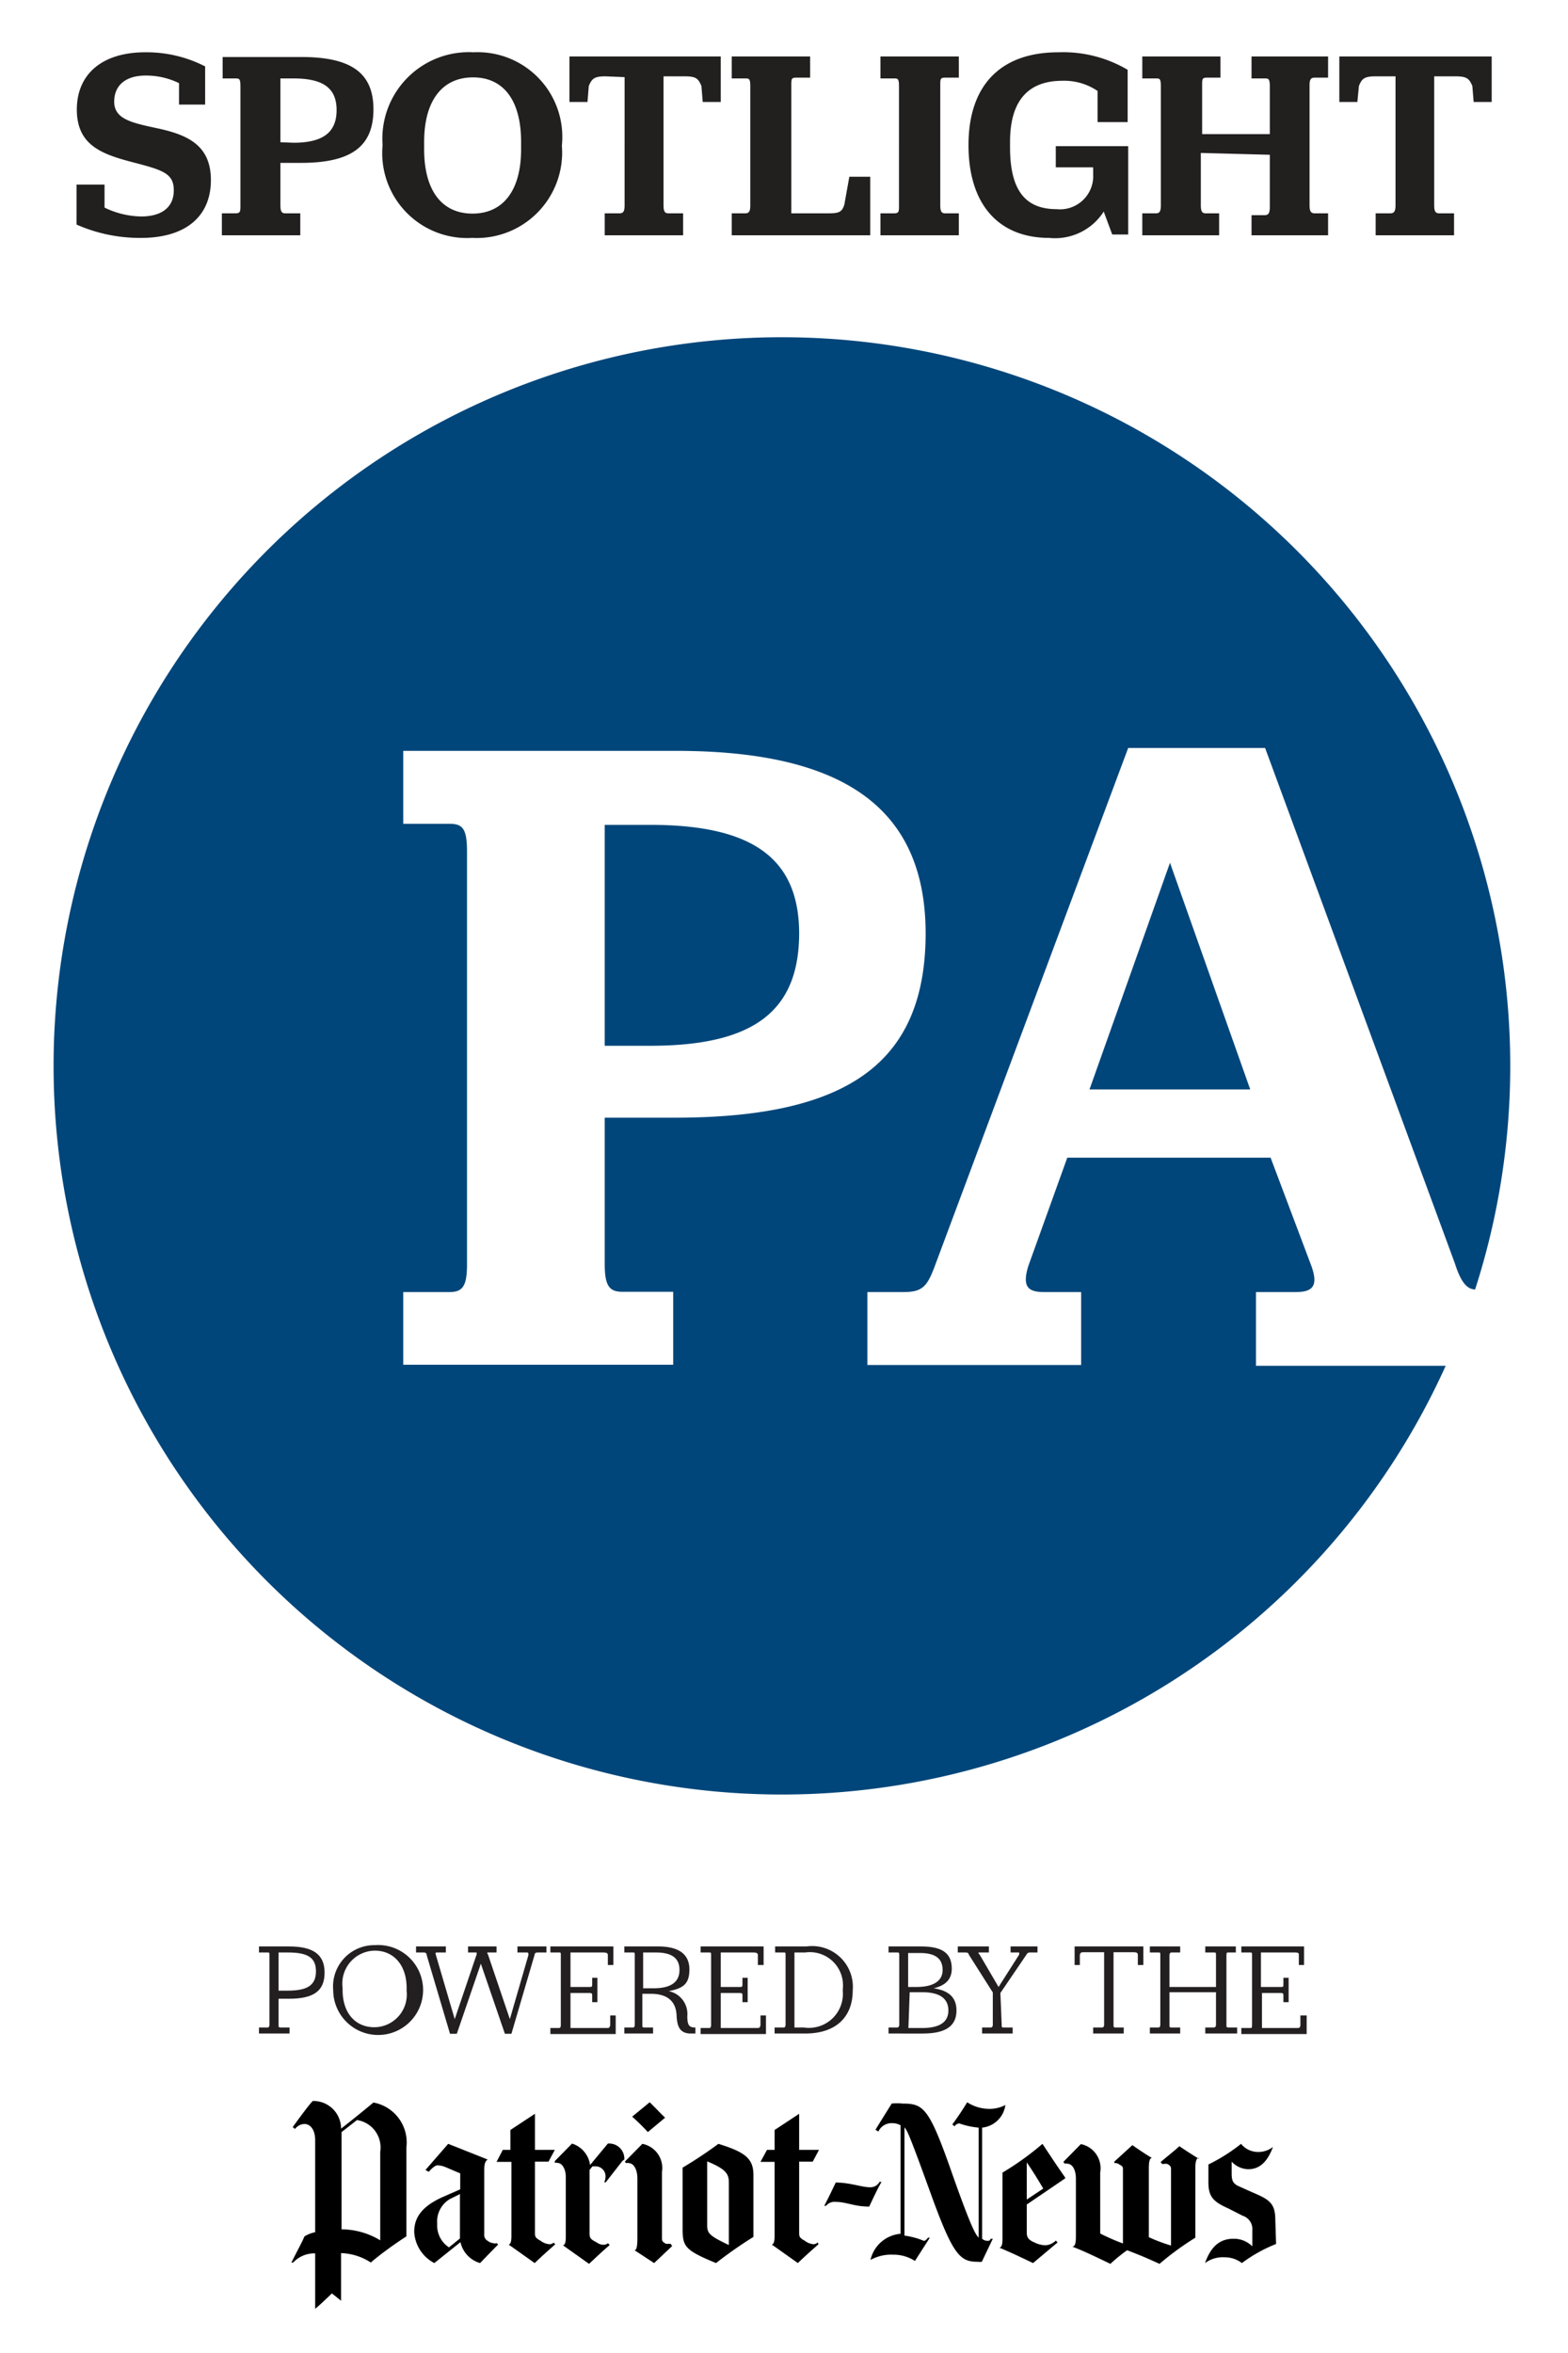 <svg id="outlines" xmlns="http://www.w3.org/2000/svg" viewBox="0 0 60 90"><defs><style>.cls-1{fill:none;}.cls-2{fill:#231f20;}.cls-3{fill:#221f1f;}.cls-4{fill:#00467a;}</style></defs><title>SpotlightPA_PN_5p</title><rect class="cls-1" width="60" height="90"/><path class="cls-2" d="M10.66,77.44c0,.09,0,.11.07.11h.35v.23H9.91v-.23h.34s.06,0,.06-.11V74.79c0-.1,0-.11-.06-.11H9.91v-.23h1.15c.93,0,1.36.31,1.36,1s-.4,1-1.36,1h-.4Zm.36-1.3c.76,0,1.07-.22,1.07-.74s-.31-.72-1.07-.72h-.36v1.46Z"/><path class="cls-2" d="M12.75,76.12a1.58,1.58,0,0,1,1.6-1.72,1.72,1.72,0,1,1-1.6,1.72Zm2.81,0v-.08c0-.87-.49-1.43-1.22-1.43a1.26,1.26,0,0,0-1.23,1.43v.08c0,.87.48,1.42,1.22,1.42A1.25,1.25,0,0,0,15.56,76.16Z"/><path class="cls-2" d="M16.33,74.79c0-.09-.06-.11-.11-.11h-.3v-.23h1.14v.23h-.32c-.07,0-.09,0-.06.1l.72,2.45.84-2.48s0-.07,0-.07h-.33v-.23H19v.23h-.33s-.06,0,0,.07l.84,2.48.71-2.45c0-.08,0-.1-.06-.1h-.36v-.23h1.11v.23H20.6c-.09,0-.13,0-.15.11l-.88,3h-.25l-.92-2.68-.92,2.68h-.26Z"/><path class="cls-2" d="M22.55,76c.08,0,.11,0,.11-.09v-.26h.2v.93h-.2v-.25c0-.07,0-.1-.11-.1h-.72v1.34h1.36c.12,0,.13,0,.16-.1l0-.38h.21v.71h-2.5v-.23h.34s.06,0,.06-.11V74.79c0-.1,0-.11-.06-.11h-.34v-.23h2.41v.71h-.21l0-.38c0-.07-.05-.1-.17-.1H21.83V76Z"/><path class="cls-2" d="M26.3,77.11c0,.37.08.44.31.44h0v.23h-.17c-.41,0-.53-.24-.55-.69s-.25-.83-1-.83h-.31v1.18c0,.09,0,.11.07.11h.34v.23H23.89v-.23h.34s.06,0,.06-.11V74.79c0-.09,0-.11-.06-.11h-.34v-.23h1.3c.79,0,1.19.3,1.19.88s-.26.72-.79.83A.89.89,0,0,1,26.3,77.11ZM25,76.05c.68,0,1-.24,1-.7s-.3-.67-.91-.67h-.48v1.37Z"/><path class="cls-2" d="M28.3,76c.08,0,.11,0,.11-.09v-.26h.2v.93h-.2v-.25c0-.07,0-.1-.11-.1h-.72v1.34h1.36c.12,0,.13,0,.16-.1l0-.38h.21v.71h-2.5v-.23h.34s.06,0,.06-.11V74.79c0-.1,0-.11-.06-.11h-.34v-.23h2.41v.71H29l0-.38c0-.07-.05-.1-.17-.1H27.58V76Z"/><path class="cls-2" d="M29.64,77.55H30s.06,0,.06-.11V74.79c0-.1,0-.11-.06-.11h-.34v-.23h1.2a1.56,1.56,0,0,1,1.77,1.68c0,1-.62,1.65-1.82,1.65H29.64Zm1.12,0a1.3,1.3,0,0,0,1.49-1.39v-.08a1.27,1.27,0,0,0-1.44-1.4H30.4v2.87Z"/><path class="cls-2" d="M36.6,76.9c0,.59-.41.88-1.28.88H34v-.23h.34s.07,0,.07-.11V74.79c0-.08,0-.11-.07-.11H34v-.23h1.25c.81,0,1.17.26,1.17.85,0,.4-.23.64-.69.75C36.32,76.14,36.6,76.41,36.6,76.9ZM35.07,76c.65,0,1-.23,1-.65s-.26-.65-.86-.65h-.46V76Zm-.31,1.57h.53c.64,0,1-.21,1-.67s-.33-.7-1-.7h-.48Z"/><path class="cls-2" d="M38.33,77.44c0,.09,0,.11.07.11h.35v.23H37.58v-.23h.34s.07,0,.07-.11V76.21l-.92-1.45c0-.06-.07-.08-.11-.08h-.31v-.23h1.19v.23h-.35c-.06,0-.08,0,0,.09L38.21,76,39,74.76c0-.06,0-.08,0-.08h-.33v-.23H39.7v.23h-.28a.14.14,0,0,0-.14.08l-1,1.47Z"/><path class="cls-2" d="M41.49,74.67c-.11,0-.14,0-.17.1v.39h-.2v-.71h2.63v.71h-.21v-.39c0-.08-.06-.1-.17-.1h-.76v2.77c0,.09,0,.11.07.11H43v.23H41.83v-.23h.35s.07,0,.07-.11V74.67Z"/><path class="cls-2" d="M44.75,76.2v1.24c0,.09,0,.11.07.11h.34v.23H44v-.23h.34s.06,0,.06-.11V74.79c0-.1,0-.11-.06-.11H44v-.23h1.16v.23h-.34s-.07,0-.07.11V76h1.78V74.79c0-.1,0-.11-.07-.11h-.34v-.23h1.17v.23H47c-.05,0-.07,0-.07.11v2.65c0,.09,0,.11.07.11h.34v.23H46.12v-.23h.34s.07,0,.07-.11V76.2Z"/><path class="cls-2" d="M49,76c.09,0,.11,0,.11-.09v-.26h.2v.93h-.2v-.25c0-.07,0-.1-.11-.1h-.71v1.34H49.6c.12,0,.14,0,.16-.1l0-.38H50v.71h-2.5v-.23h.34c.05,0,.07,0,.07-.11V74.79c0-.1,0-.11-.07-.11h-.34v-.23H49.9v.71h-.2l0-.38c0-.07,0-.1-.16-.1H48.25V76Z"/><path class="cls-3" d="M53.4,2.92V7.85c0,.24-.06.31-.2.31h-.56V9h3V8.16h-.56c-.15,0-.2-.07-.2-.31V2.92h.81c.43,0,.53.08.65.37l.05.61h.69V2.16H51.25V3.9h.69L52,3.29c.11-.29.22-.37.64-.37Zm-4.81,3v2c0,.24-.06.31-.2.31h-.5V9h2.93V8.16h-.51c-.14,0-.2-.07-.2-.31V3.27c0-.25.06-.3.2-.3h.51V2.16H47.89V3h.5c.14,0,.2,0,.2.3V5.13H46V3.27c0-.25,0-.3.19-.3h.51V2.16H43.71V3h.52c.14,0,.19,0,.19.3V7.85c0,.24-.05.31-.19.31h-.52V9h2.94V8.16h-.51c-.14,0-.19-.07-.19-.31v-2ZM42.23,8.08l.33.89h.61V5.59H40.4V6.4h1.43v.26A1.27,1.27,0,0,1,40.43,8c-1.18,0-1.78-.7-1.78-2.36V5.42c0-1.54.67-2.33,2-2.33A2.27,2.27,0,0,1,42,3.48V4.67h1.15v-2A4.86,4.86,0,0,0,40.5,2c-2.21,0-3.44,1.26-3.44,3.55S38.23,9.1,40.15,9.1a2.21,2.21,0,0,0,2.08-1M33.69,9h3V8.16h-.52c-.14,0-.19-.07-.19-.31V3.27c0-.25,0-.3.19-.3h.52V2.16h-3V3h.52c.14,0,.19,0,.19.3V7.85c0,.24,0,.31-.19.31h-.52ZM28,9h5.3V6.76h-.8l-.19,1.06c-.09.3-.21.34-.64.34H30.28V3.27c0-.25,0-.3.19-.3H31V2.16H28V3h.51c.15,0,.2,0,.2.3V7.85c0,.24-.05.31-.2.31H28Zm-4.1-6.05V7.85c0,.24-.05.31-.2.31h-.56V9h3V8.16h-.56c-.14,0-.19-.07-.19-.31V2.92h.81c.43,0,.52.08.64.37l.05.61h.69V2.16H21.79V3.9h.69l.05-.61c.12-.29.22-.37.64-.37ZM18.08,8.17c-1.17,0-1.85-.88-1.85-2.46V5.43c0-1.59.7-2.47,1.87-2.47s1.84.88,1.84,2.47v.28c0,1.59-.7,2.46-1.86,2.46m0,.93A3.27,3.27,0,0,0,21.5,5.57,3.24,3.24,0,0,0,18.12,2a3.31,3.31,0,0,0-3.48,3.55A3.25,3.25,0,0,0,18.06,9.1M10.73,5.44V3h.5c1.15,0,1.65.38,1.65,1.21s-.49,1.25-1.65,1.25Zm0,.79h.78c1.94,0,2.78-.63,2.78-2.05s-.89-2-2.77-2h-3V3H9c.15,0,.2,0,.2.3V7.85c0,.24,0,.31-.2.31H8.49V9h3V8.16h-.57c-.14,0-.19-.07-.19-.31ZM5.39,9.1c1.75,0,2.68-.85,2.68-2.21s-.92-1.75-2.13-2c-.93-.2-1.57-.35-1.57-1s.47-1,1.2-1a2.87,2.87,0,0,1,1.28.29V4h1V2.54A4.91,4.91,0,0,0,5.56,2c-1.68,0-2.62.86-2.62,2.19s.9,1.69,2.08,2,1.63.42,1.63,1.09-.49,1-1.25,1A3.32,3.32,0,0,1,4,7.94V7.06H2.93V8.59a6,6,0,0,0,2.46.51"/><path class="cls-4" d="M30.58,35.72c0-2.86-1.74-4.17-5.7-4.17H23.14V40h1.74c4,0,5.7-1.35,5.7-4.32m4.84,0c0,4.92-2.9,7.07-9.59,7.07H23.14v5.6c0,.84.18,1.06.68,1.06h1.94v2.79H15.43V49.42H17.2c.5,0,.67-.22.67-1.06V32.57c0-.88-.17-1.06-.67-1.06H15.43V28.72H25.87c6.51,0,9.55,2.26,9.55,7m21,13.68a27.87,27.87,0,1,0-1.1,2.84H48.06V49.42h1.52c.64,0,.88-.22.6-1l-1.56-4.14H40.84l-1.49,4.14c-.25.81,0,1,.6,1h1.42v2.79H33.19V49.42h1.38c.75,0,.92-.22,1.24-1.1l7.36-19.71h5.24l7.26,19.71c.21.66.44,1,.78,1M44.77,33l-3.08,8.67h6.15Z"/><path d="M31.32,85.84c-.26.23-.51.45-.79.72l-1-.71h0c.07,0,.11-.1.11-.32V82.69h-.54l.25-.46h.29v-.76l.94-.62v1.38h.76l-.24.45h-.52v2.7c0,.16,0,.21.22.33a.63.63,0,0,0,.34.13.26.26,0,0,0,.15-.07Z"/><path d="M25.45,81l-.66.55a7.89,7.89,0,0,0-.6-.59l.67-.55c.16.15.38.39.59.59"/><path d="M25.72,85.91l-.69.65-.75-.49h0c.07,0,.11-.13.11-.44v-2.3c0-.38-.16-.59-.32-.59a.14.14,0,0,0-.11,0l-.05-.06.67-.68a.94.94,0,0,1,.75,1.07v2.52c0,.11,0,.15.15.23a.17.17,0,0,0,.1,0,.14.14,0,0,0,.08,0Z"/><path d="M23.82,82.65l-.64.82-.06,0a.49.49,0,0,0,.05-.2.38.38,0,0,0-.37-.41h-.13l-.11.14v2.35c0,.25,0,.28.29.43a.41.41,0,0,0,.26.08.23.23,0,0,0,.15-.06l.07.07c-.28.24-.49.44-.79.72l-1-.71h0c.08,0,.11-.13.11-.3V83.26c0-.28-.13-.53-.32-.53a.14.14,0,0,0-.1,0l0-.07.66-.67a1,1,0,0,1,.69.82l.68-.82a.58.58,0,0,1,.63.61"/><path d="M21.25,85.84c-.26.23-.51.45-.79.72l-1-.71h0c.07,0,.11-.1.11-.32V82.69H19l.24-.46h.29v-.76l.94-.62v1.38h.76l-.24.45h-.52v2.7c0,.16,0,.21.22.33a.63.63,0,0,0,.34.13.22.22,0,0,0,.15-.06Z"/><path d="M27.89,85.87v-2.4c0-.35-.16-.52-.83-.8h0v2.45c0,.31.11.41.83.75Zm.94-.31a16.09,16.09,0,0,0-1.43,1c-1.19-.49-1.28-.63-1.28-1.31V82.91A15.88,15.88,0,0,0,27.49,82c1,.31,1.34.55,1.34,1.19Z"/><path d="M17.6,85.62v-1.7l-.4.2a1,1,0,0,0-.47.94,1,1,0,0,0,.45.9Zm1.46.23-.69.71a1.07,1.07,0,0,1-.75-.8l-1,.8h0a1.43,1.43,0,0,1-.77-1.19c0-.47.2-.94,1.1-1.34l.66-.29v-.61l-.54-.23a.93.93,0,0,0-.33-.08c-.1,0-.28.18-.33.25L16.28,83l.87-1,1.51.6v0c-.08.06-.13.13-.13.41v2.44a.26.26,0,0,0,.13.26.43.43,0,0,0,.22.09.21.21,0,0,0,.13,0Z"/><path d="M14.55,85.69V82.3a1.06,1.06,0,0,0-.89-1.21l-.59.46v3.72a2.88,2.88,0,0,1,1.48.42m1-.15c-.36.23-1,.68-1.36,1a2.2,2.2,0,0,0-1.14-.36V88l-.35-.28s-.44.43-.64.59V86.19a1.1,1.1,0,0,0-.84.35l-.07,0c.23-.46.42-.8.5-1a1.25,1.25,0,0,1,.41-.16V81.86c0-.42-.2-.62-.41-.62a.47.47,0,0,0-.36.19l-.09-.07c.21-.29.64-.88.77-1a1.06,1.06,0,0,1,1.08,1v.06c.46-.36.73-.58,1.24-1a1.55,1.55,0,0,1,1.26,1.72Z"/><path d="M48.83,85.83a5.74,5.74,0,0,0-1.31.73,1.06,1.06,0,0,0-.65-.22,1.15,1.15,0,0,0-.76.22l0,0c.2-.56.51-.93,1.09-.93a1,1,0,0,1,.72.29h0v-.62a.53.53,0,0,0-.37-.55L47,84.47c-.58-.26-.76-.45-.76-1v-.68A6.8,6.8,0,0,0,47.49,82a.83.83,0,0,0,.62.31.91.91,0,0,0,.6-.19l0,0c-.18.48-.45.85-.94.85a.88.88,0,0,1-.64-.29h0v.46c0,.28.06.39.29.49l.47.21c.65.28.91.4.91,1.07Z"/><path d="M45.86,82.54c-.07,0-.12.12-.12.4v2.65a11,11,0,0,0-1.37,1c-.53-.24-.72-.32-1.24-.52a6.12,6.12,0,0,0-.64.52c-.69-.33-1-.48-1.46-.66v0c.09,0,.14-.08.14-.4V83.34c0-.39-.16-.58-.33-.58a.14.14,0,0,0-.1,0l-.05-.07.67-.68a.94.94,0,0,1,.74,1.08v2.34a7.88,7.88,0,0,0,.87.38V83c0-.11,0-.14-.14-.21a.18.18,0,0,0-.12-.05.1.1,0,0,0-.07,0l0-.06.69-.63c.23.16.54.37.75.49h0c-.08,0-.12.12-.12.4v2.63a6.33,6.33,0,0,0,.85.32h0V83c0-.11,0-.15-.14-.23a.28.28,0,0,0-.13,0s0,0-.07,0l-.06-.07c.19-.17.54-.44.72-.61.23.16.56.37.76.49Z"/><path d="M38.47,80.52a1,1,0,0,1-.89.86v4.25a.32.32,0,0,0,.2.08c.07,0,.09,0,.13-.08l.08,0-.42.88a.62.62,0,0,1-.17,0c-.67,0-.94-.27-1.79-2.62s-.9-2.4-1-2.52h0v4.14a2.88,2.88,0,0,1,.74.2c.06,0,.11-.06.16-.12l.07,0-.57.89a1.48,1.48,0,0,0-.82-.24,1.64,1.64,0,0,0-.88.2l0,0a1.29,1.29,0,0,1,1.15-1V81.29a.63.63,0,0,0-.3-.08.56.56,0,0,0-.55.32l-.11-.07c.27-.44.48-.77.62-1a1.86,1.86,0,0,1,.42,0c.78,0,1,.16,1.8,2.41.86,2.46,1,2.6,1.11,2.72h0V81.38a3,3,0,0,1-.74-.16.21.21,0,0,0-.18.11l-.09-.07c.19-.26.35-.49.57-.85a1.56,1.56,0,0,0,.77.25,1.32,1.32,0,0,0,.72-.16Z"/><path d="M33.73,83.46c-.15.25-.35.69-.47.94-.58,0-.87-.18-1.29-.18a.41.41,0,0,0-.36.15l-.07,0c.14-.26.32-.64.44-.89.54,0,1,.18,1.3.18a.4.4,0,0,0,.38-.21Z"/><path d="M39.92,83.71c-.2-.34-.39-.65-.63-1h0v1.42Zm.84-.39-1.47,1V85.4c0,.16.05.27.29.37a1,1,0,0,0,.42.11.61.61,0,0,0,.4-.18l.07.07-.94.79c-.36-.17-.79-.38-1.29-.59h0c.08,0,.12-.12.12-.3V83.1A10.8,10.8,0,0,0,39.89,82c.33.5.59.89.87,1.29"/></svg>
